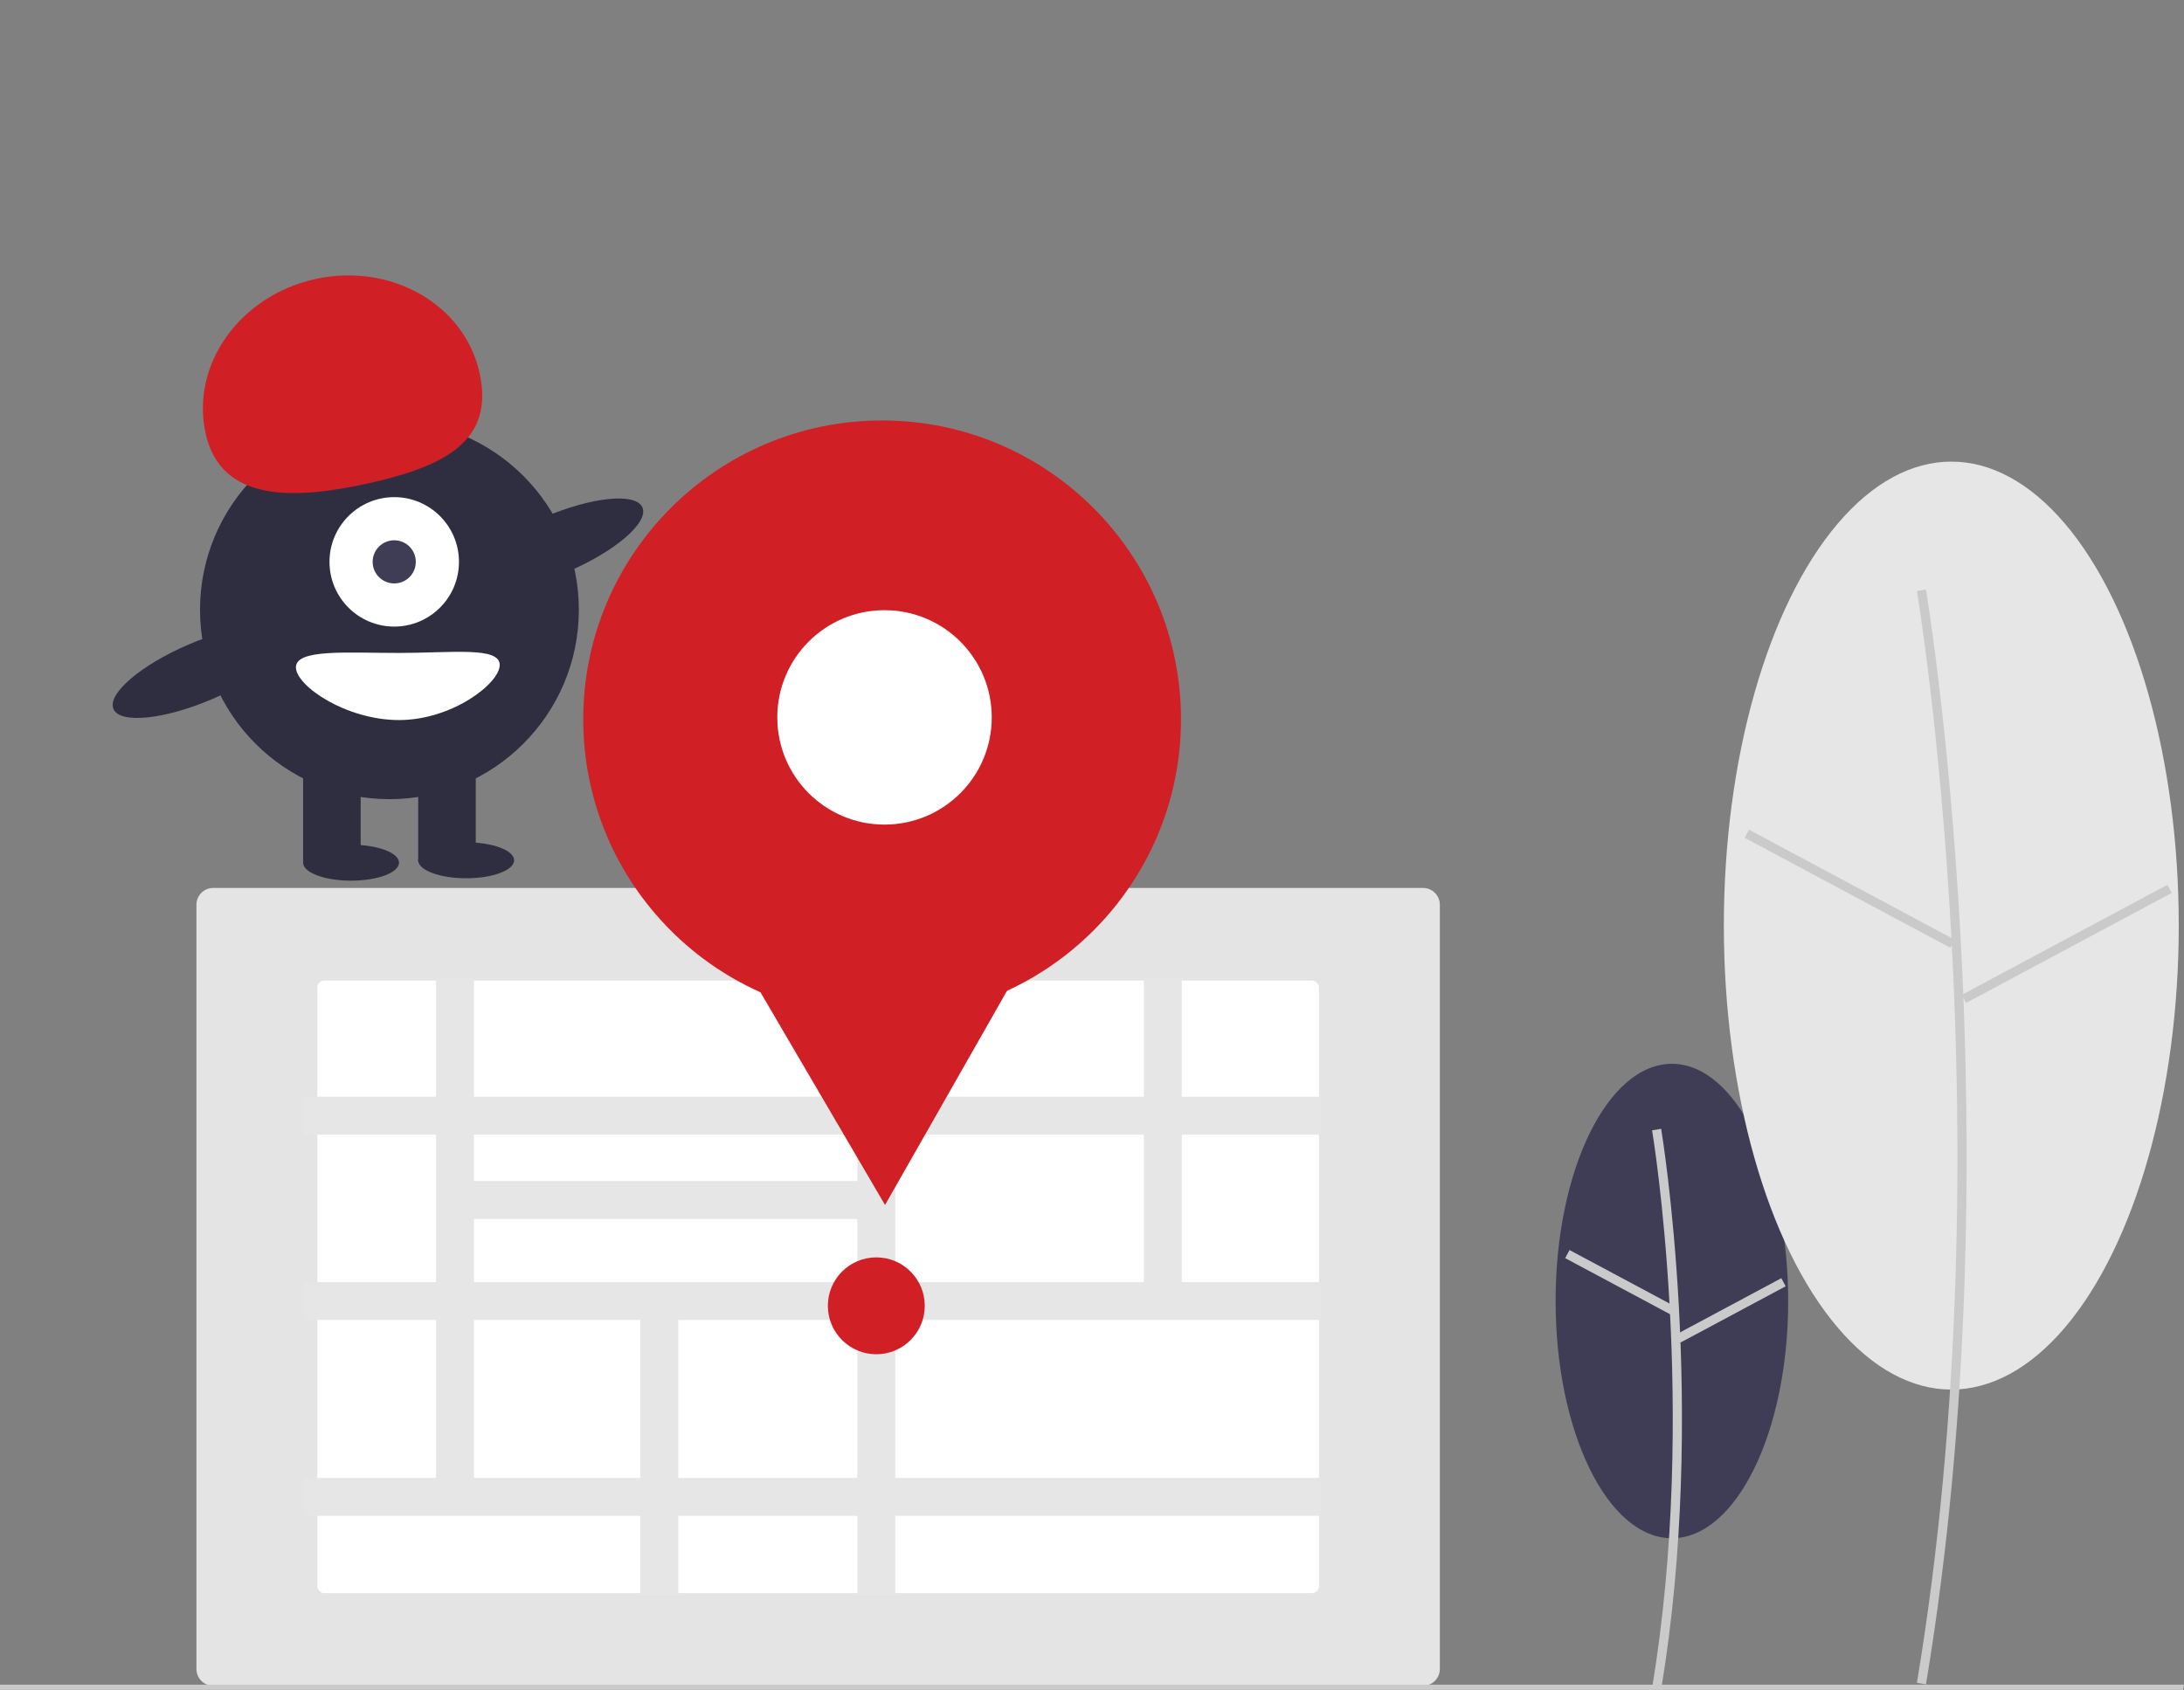<?xml version="1.0" encoding="UTF-8" standalone="no"?>
<svg
   data-name="Layer 1"
   width="910.908"
   height="704.996"
   viewBox="0 0 910.908 704.996"
   version="1.1"
   id="svg64"
   sodipodi:docname="location.svg"
   inkscape:version="1.1.2 (b8e25be833, 2022-02-05)"
   xmlns:inkscape="http://www.inkscape.org/namespaces/inkscape"
   xmlns:sodipodi="http://sodipodi.sourceforge.net/DTD/sodipodi-0.dtd"
   xmlns="http://www.w3.org/2000/svg"
   xmlns:svg="http://www.w3.org/2000/svg">
  <rect x="0" y="0" width="910.908" height="704.996" fill="#808080" stroke="none"/>
  <defs
     id="defs68" />
  <sodipodi:namedview
     id="namedview66"
     pagecolor="#ffffff"
     bordercolor="#666666"
     borderopacity="1.0"
     inkscape:pageshadow="2"
     inkscape:pageopacity="0.0"
     inkscape:pagecheckerboard="0"
     showgrid="false"
     inkscape:zoom="1.1735543"
     inkscape:cx="455.45401"
     inkscape:cy="352.77448"
     inkscape:window-width="2560"
     inkscape:window-height="1377"
     inkscape:window-x="1912"
     inkscape:window-y="-718"
     inkscape:window-maximized="1"
     inkscape:current-layer="svg64" />
  <ellipse
     cx="697.317"
     cy="542.77"
     rx="48.503"
     ry="98.965"
     fill="#3f3d56"
     id="ellipse2" />
  <path
     d="M837.384,802.263c19.426-116.551.196-232.682-.001-233.84l-3.779.64c.196,1.153,19.315,116.673-.001,232.571Z"
     transform="translate(-144.546 -97.502)"
     fill="#cacaca"
     id="path4" />
  <rect
     x="818.27"
     y="607.542"
     width="3.833"
     height="49.74"
     transform="translate(-268.853 959.859) rotate(-61.858)"
     fill="#cacaca"
     id="rect6" />
  <rect
     x="841.609"
     y="642.253"
     width="49.741"
     height="3.833"
     transform="translate(-345.984 387.631) rotate(-28.158)"
     fill="#cacaca"
     id="rect8" />
  <ellipse
     cx="813.855"
     cy="386.144"
     rx="94.866"
     ry="193.564"
     fill="#e6e6e6"
     id="ellipse10" />
  <path
     d="M947.834,800.179c37.944-227.66.383-454.492-.001-456.756l-3.779.64c.383,2.259,37.834,228.48-.001,455.487Z"
     transform="translate(-144.546 -97.502)"
     fill="#cacaca"
     id="path12" />
  <rect
     x="914.088"
     y="419.627"
     width="3.833"
     height="97.287"
     transform="translate(-73.491 957.626) rotate(-61.858)"
     fill="#cacaca"
     id="rect14" />
  <rect
     x="957.903"
     y="489.352"
     width="97.287"
     height="3.833"
     transform="translate(-257.253 435.623) rotate(-28.157)"
     fill="#cacaca"
     id="rect16" />
  <path
     d="M738.076,800.787H233.479a7.008,7.008,0,0,1-7-7V474.942a7.008,7.008,0,0,1,7-7H738.076a7.008,7.008,0,0,1,7,7v318.846A7.008,7.008,0,0,1,738.076,800.787Z"
     transform="translate(-144.546 -97.502)"
     fill="#e4e4e4"
     id="path18" />
  <path
     d="M279.884,506.579a3.003,3.003,0,0,0-3,3V759.151a3.003,3.003,0,0,0,3,3H691.671a3.003,3.003,0,0,0,3-3V509.579a3.003,3.003,0,0,0-3-3Z"
     transform="translate(-144.546 -97.502)"
     fill="#fff"
     id="path20" />
  <path
     d="M695.671,570.859V555.044H637.437V505.579H621.622v49.465H517.947V505.579H502.133v49.465H342.227V505.579H326.412v49.465H271.117v15.815h55.294v61.502H271.117v15.815h55.294v65.895H271.117v15.815h140.519V763.15h15.815V729.886h74.681V763.15h15.814V729.886H695.671V714.071H517.947V648.176H695.671V632.361H637.437V570.859Zm-193.538,0v19.329H342.227V570.859Zm-159.906,35.144H502.133v26.358H342.227Zm0,108.068V648.176h69.41v65.895Zm159.906,0H427.451V648.176h74.681Zm119.49-81.71H517.947V570.859H621.622Z"
     transform="translate(-144.546 -97.502)"
     fill="#e6e6e6"
     id="path22" />
  <circle
     cx="365.494"
     cy="544.767"
     r="20.208"
     fill="#d01f25"
     id="circle24" />
  <polygon
     points="910.513 704.996 0 704.996 0 702.814 910.908 702.814 910.513 704.996"
     fill="#cacaca"
     id="polygon26" />
  <circle
     cx="367.916"
     cy="300.067"
     r="124.655"
     fill="#d01f25"
     id="circle28" />
  <polygon
     points="369.135 502.707 329.753 435.433 290.371 368.159 368.323 367.69 446.275 367.221 407.705 434.964 369.135 502.707"
     fill="#d01f25"
     id="polygon30" />
  <circle
     cx="368.917"
     cy="299.283"
     r="44.724"
     fill="#fff"
     id="circle32" />
  <circle
     cx="162.426"
     cy="254.399"
     r="79"
     fill="#2f2e41"
     id="circle82" />
  <rect
     x="126.426"
     y="316.399"
     width="24"
     height="43"
     fill="#2f2e41"
     id="rect84" />
  <rect
     x="174.426"
     y="316.399"
     width="24"
     height="43"
     fill="#2f2e41"
     id="rect86" />
  <ellipse
     cx="146.426"
     cy="359.899"
     rx="20"
     ry="7.5"
     fill="#2f2e41"
     id="ellipse88" />
  <ellipse
     cx="194.426"
     cy="358.899"
     rx="20"
     ry="7.5"
     fill="#2f2e41"
     id="ellipse90" />
  <circle
     cx="164.426"
     cy="234.399"
     r="27"
     fill="#ffffff"
     id="circle92" />
  <circle
     cx="164.426"
     cy="234.399"
     r="9"
     fill="#3f3d56"
     id="circle94" />
  <path
     d="m 85.793,180.931 c -6.379,-28.568 14.012,-57.434 45.544,-64.475 31.532,-7.041 62.265,10.41 68.644,38.978 6.379,28.568 -14.519,39.104 -46.051,46.145 -31.532,7.041 -61.758,7.92 -68.137,-20.647 z"
     fill="#d01f25"
     id="path96" />
  <ellipse
     cx="123.54"
     cy="300.058"
     rx="39.5"
     ry="12.4"
     transform="rotate(-23.171)"
     fill="#2f2e41"
     id="ellipse98" />
  <ellipse
     cx="-33.376"
     cy="290.548"
     rx="39.5"
     ry="12.4"
     transform="rotate(-23.171)"
     fill="#2f2e41"
     id="ellipse100" />
  <path
     d="m 208.426,277.399 c 0,7.732 -19.909,23 -42,23 -22.091,0 -43,-14.268 -43,-22 0,-7.732 20.909,-6 43,-6 22.091,0 42,-2.732 42,5 z"
     fill="#ffffff"
     id="path102" />
</svg>
